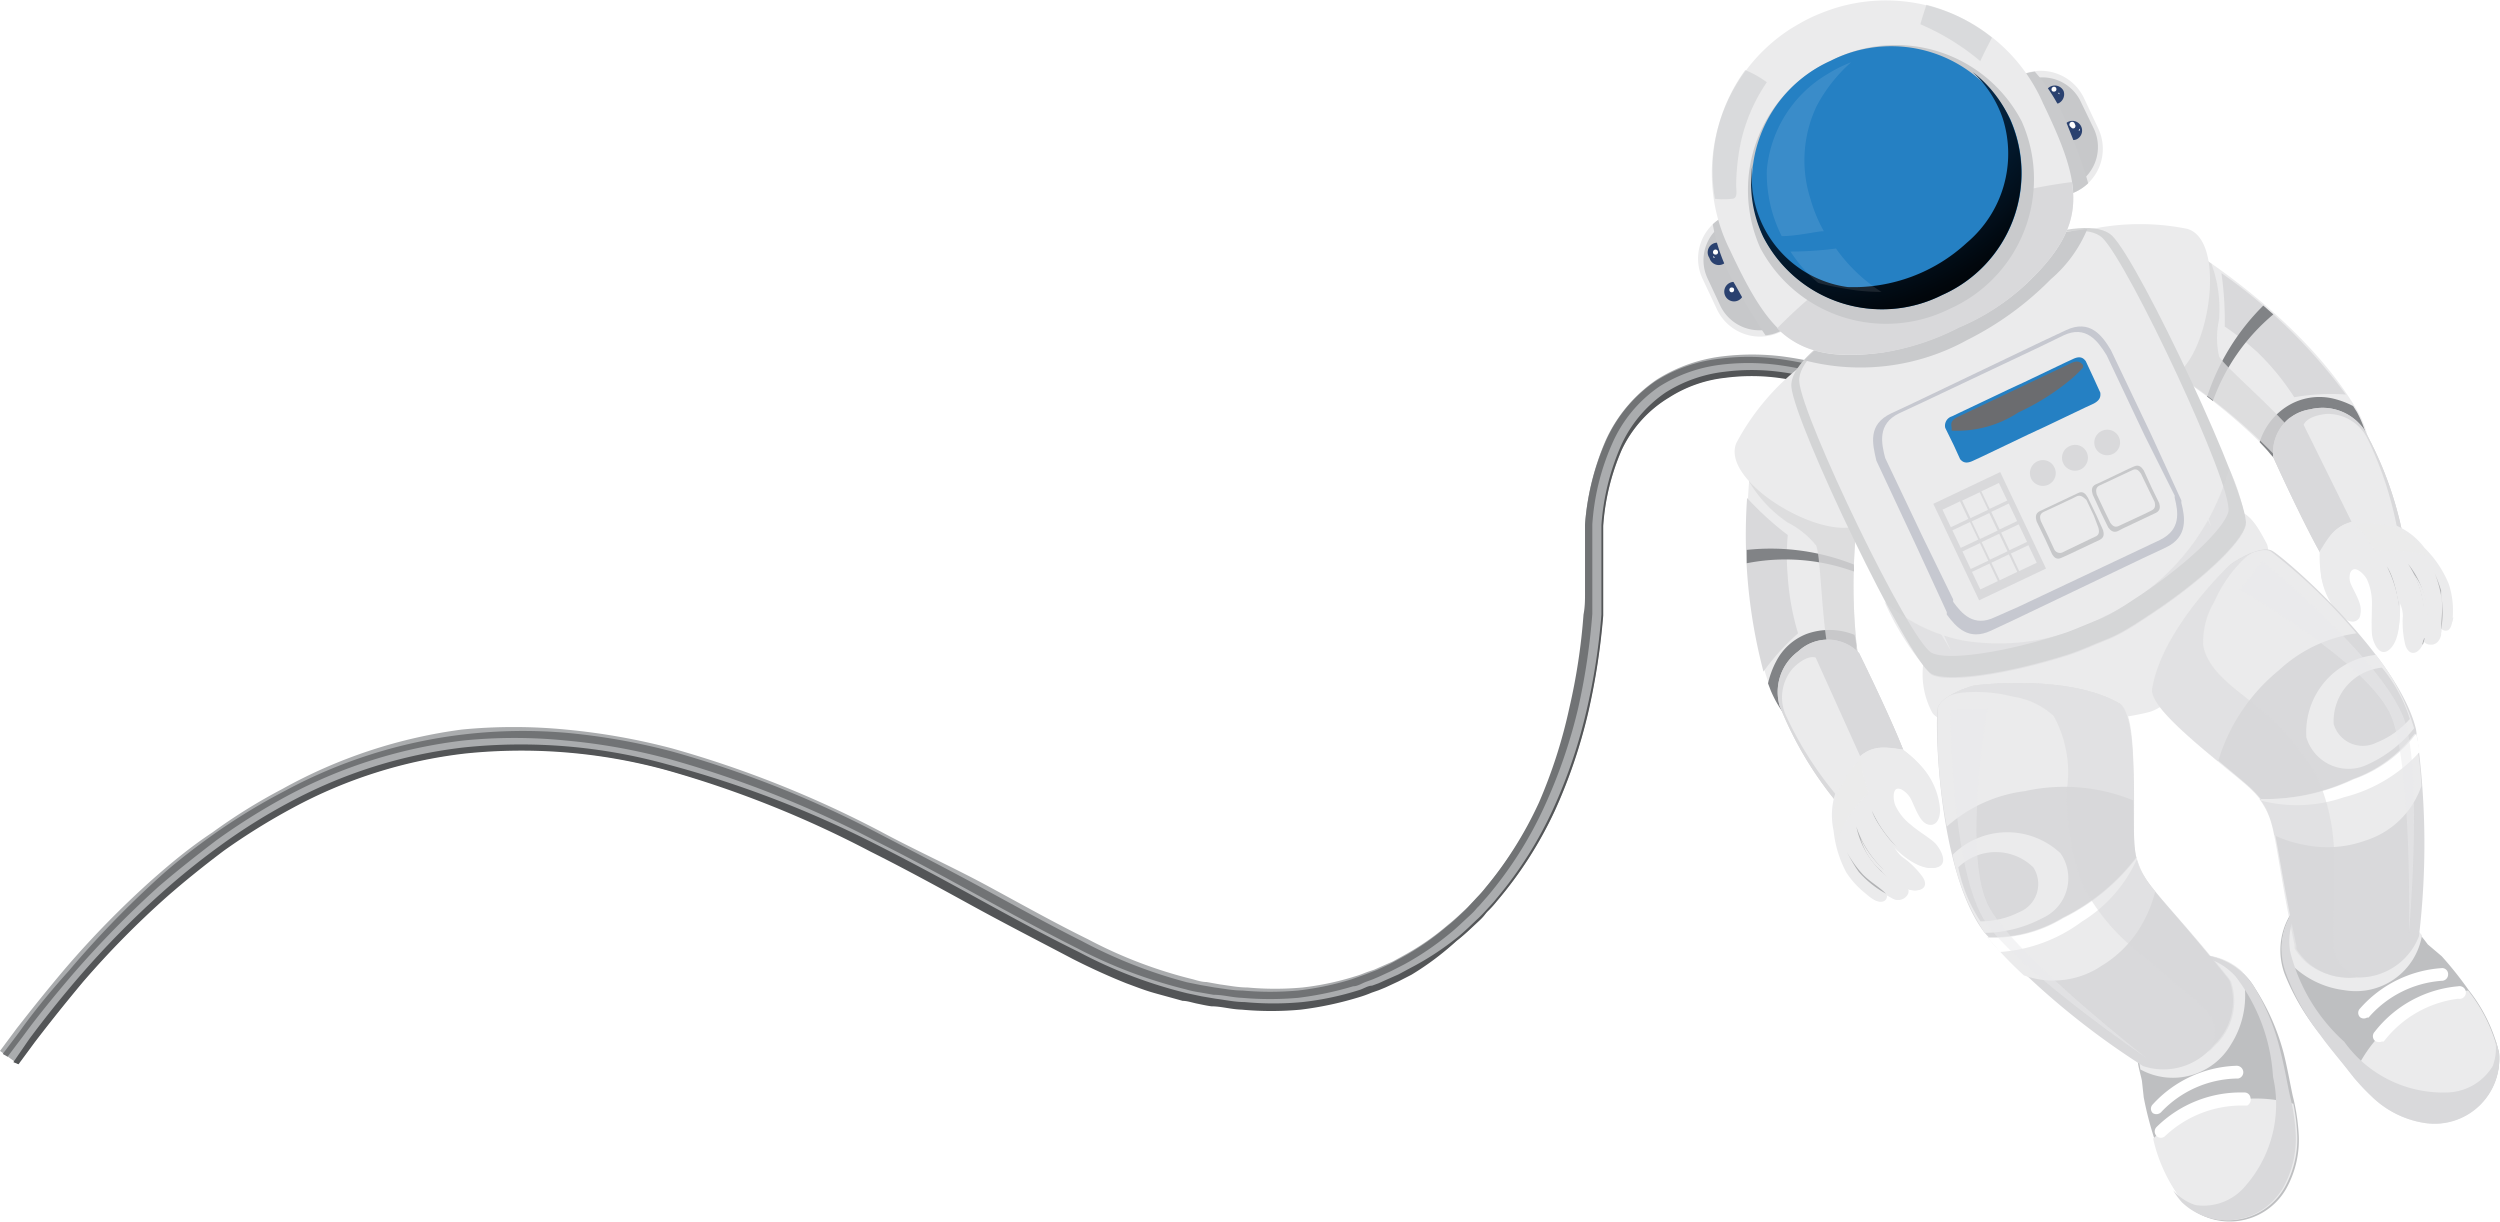 <svg xmlns="http://www.w3.org/2000/svg" xmlns:xlink="http://www.w3.org/1999/xlink" viewBox="0 0 82.38 40.27"><defs><style>.cls-1{mask:url(#mask);filter:url(#luminosity-noclip-20);}.cls-10,.cls-13,.cls-16,.cls-18,.cls-2,.cls-20,.cls-23,.cls-25,.cls-27,.cls-4,.cls-43,.cls-47,.cls-6,.cls-62,.cls-66,.cls-67,.cls-71,.cls-73,.cls-74,.cls-75,.cls-78,.cls-8,.cls-80,.cls-82{mix-blend-mode:multiply;}.cls-2{fill:url(#radial-gradient);}.cls-11,.cls-3{mask:url(#mask-2);}.cls-4{fill:url(#radial-gradient-2);}.cls-28,.cls-5{mask:url(#mask-3);}.cls-6{fill:url(#radial-gradient-3);}.cls-42,.cls-7{mask:url(#mask-4);}.cls-7{filter:url(#luminosity-noclip-27);}.cls-8{fill:url(#radial-gradient-4);}.cls-46,.cls-9{mask:url(#mask-5);}.cls-9{filter:url(#luminosity-noclip-29);}.cls-10{fill:url(#radial-gradient-5);}.cls-11{filter:url(#luminosity-noclip-21);}.cls-12,.cls-14{mask:url(#mask-7);}.cls-12{filter:url(#luminosity-noclip-31);}.cls-13{fill:url(#radial-gradient-7);}.cls-15{mask:url(#mask-9);filter:url(#luminosity-noclip-33);}.cls-16{fill:url(#radial-gradient-9);}.cls-17,.cls-21{mask:url(#mask-10);}.cls-17{filter:url(#luminosity-noclip-34);}.cls-18{fill:url(#radial-gradient-10);}.cls-19{mask:url(#mask-12);filter:url(#luminosity-noclip-36);}.cls-20{fill:url(#radial-gradient-12);}.cls-22{mask:url(#mask-14);filter:url(#luminosity-noclip-38);}.cls-23{fill:url(#radial-gradient-14);}.cls-24{mask:url(#mask-15);filter:url(#luminosity-noclip-39);}.cls-25{fill:url(#radial-gradient-15);}.cls-26{mask:url(#mask-16);filter:url(#luminosity-noclip-40);}.cls-27{fill:url(#radial-gradient-16);}.cls-28{filter:url(#luminosity-noclip-23);}.cls-29{isolation:isolate;}.cls-30{fill:#aaacae;}.cls-31{fill:#535557;}.cls-32,.cls-62{fill:#717375;}.cls-32,.cls-68,.cls-69,.cls-81,.cls-84,.cls-86{mix-blend-mode:screen;}.cls-33{mask:url(#mask-20);}.cls-34{fill:url(#radial-gradient-20);}.cls-35{mask:url(#mask-21);}.cls-36{fill:url(#radial-gradient-21);}.cls-37{mask:url(#mask-23);}.cls-38{fill:url(#radial-gradient-23);}.cls-39{fill:url(#radial-gradient-27);}.cls-40{mask:url(#mask-27);}.cls-41{fill:url(#radial-gradient-28);}.cls-43{fill:url(#radial-gradient-29);}.cls-44{mask:url(#mask-29);}.cls-45{fill:url(#radial-gradient-30);}.cls-47{fill:url(#radial-gradient-31);}.cls-48{mask:url(#mask-31);}.cls-49{fill:url(#radial-gradient-32);}.cls-50{mask:url(#mask-33);}.cls-51{fill:url(#radial-gradient-34);}.cls-52{mask:url(#mask-34);}.cls-53{fill:url(#radial-gradient-35);}.cls-54{mask:url(#mask-36);}.cls-55{fill:url(#radial-gradient-37);}.cls-56{mask:url(#mask-38);}.cls-57{fill:url(#radial-gradient-39);}.cls-58{mask:url(#mask-39);}.cls-59{fill:url(#radial-gradient-40);}.cls-60{mask:url(#mask-40);}.cls-61{fill:url(#radial-gradient-41);}.cls-63,.cls-68,.cls-69,.cls-71,.cls-86{fill:#ebebec;}.cls-64{fill:#818386;}.cls-65,.cls-66,.cls-67,.cls-73{fill:#d9d9db;}.cls-66{opacity:0.8;}.cls-68{opacity:0.7;}.cls-70{fill:#b1b2b4;}.cls-72{fill:#d3d4d5;}.cls-73,.cls-78,.cls-86{opacity:0.5;}.cls-74,.cls-78{fill:#c9cacc;}.cls-75{fill:#c7c8ca;}.cls-76{fill:#2a416f;}.cls-77,.cls-81{fill:#fff;}.cls-79{fill:url(#Fading_Sky);}.cls-80{fill:url(#radial-gradient-42);}.cls-81{opacity:0.1;}.cls-82{fill:#c6c8d0;}.cls-83{fill:url(#Fading_Sky-2);}.cls-84{fill:#6b6c6f;}.cls-85{fill:#bebfc1;}.cls-87{filter:url(#luminosity-noclip-16);}.cls-88{filter:url(#luminosity-noclip-15);}.cls-89{filter:url(#luminosity-noclip-14);}.cls-90{filter:url(#luminosity-noclip-12);}.cls-91{filter:url(#luminosity-noclip-10);}.cls-92{filter:url(#luminosity-noclip-9);}.cls-93{filter:url(#luminosity-noclip-7);}.cls-94{filter:url(#luminosity-noclip-5);}.cls-95{filter:url(#luminosity-noclip-4);}.cls-96{filter:url(#luminosity-noclip-3);}.cls-97{filter:url(#luminosity-noclip-2);}.cls-98{filter:url(#luminosity-noclip);}</style><filter id="luminosity-noclip" x="58.18" y="-8185.76" width="0.45" height="32766" filterUnits="userSpaceOnUse" color-interpolation-filters="sRGB"><feFlood flood-color="#fff" result="bg"/><feBlend in="SourceGraphic" in2="bg"/></filter><mask id="mask" x="58.18" y="-8185.76" width="0.45" height="32766" maskUnits="userSpaceOnUse"><g class="cls-98"/></mask><radialGradient id="radial-gradient" cx="-3525.38" cy="5.65" r="0.41" gradientTransform="translate(3583.73)" gradientUnits="userSpaceOnUse"><stop offset="0.25" stop-color="#fff"/><stop offset="0.35" stop-color="#d1d1d1"/><stop offset="0.53" stop-color="#888"/><stop offset="0.69" stop-color="#4e4e4e"/><stop offset="0.82" stop-color="#232323"/><stop offset="0.93" stop-color="#0a0a0a"/><stop offset="0.99"/></radialGradient><filter id="luminosity-noclip-2" x="63.68" y="-8185.76" width="0.45" height="32766" filterUnits="userSpaceOnUse" color-interpolation-filters="sRGB"><feFlood flood-color="#fff" result="bg"/><feBlend in="SourceGraphic" in2="bg"/></filter><mask id="mask-2" x="63.68" y="-8185.76" width="0.45" height="32766" maskUnits="userSpaceOnUse"><g class="cls-97"/></mask><radialGradient id="radial-gradient-2" cx="-3519.88" cy="19.38" r="0.41" xlink:href="#radial-gradient"/><filter id="luminosity-noclip-3" x="58.93" y="-8185.76" width="0.45" height="32766" filterUnits="userSpaceOnUse" color-interpolation-filters="sRGB"><feFlood flood-color="#fff" result="bg"/><feBlend in="SourceGraphic" in2="bg"/></filter><mask id="mask-3" x="58.93" y="-8185.76" width="0.45" height="32766" maskUnits="userSpaceOnUse"><g class="cls-96"/></mask><radialGradient id="radial-gradient-3" cx="-3524.64" cy="20.8" r="0.41" xlink:href="#radial-gradient"/><filter id="luminosity-noclip-4" x="71.6" y="-8185.76" width="2.27" height="32766" filterUnits="userSpaceOnUse" color-interpolation-filters="sRGB"><feFlood flood-color="#fff" result="bg"/><feBlend in="SourceGraphic" in2="bg"/></filter><mask id="mask-4" x="71.6" y="-8185.76" width="2.27" height="32766" maskUnits="userSpaceOnUse"><g class="cls-95"/></mask><radialGradient id="radial-gradient-4" cx="72.73" cy="20.3" r="1.13" gradientUnits="userSpaceOnUse"><stop offset="0" stop-color="#fff"/><stop offset="0.09" stop-color="#f9f9f9"/><stop offset="0.22" stop-color="#e7e7e7"/><stop offset="0.36" stop-color="#c9c9c9"/><stop offset="0.53" stop-color="#a0a0a0"/><stop offset="0.7" stop-color="#6b6b6b"/><stop offset="0.89" stop-color="#2b2b2b"/><stop offset="1"/></radialGradient><filter id="luminosity-noclip-5" x="72.14" y="-8185.76" width="1.19" height="32766" filterUnits="userSpaceOnUse" color-interpolation-filters="sRGB"><feFlood flood-color="#fff" result="bg"/><feBlend in="SourceGraphic" in2="bg"/></filter><mask id="mask-5" x="72.14" y="-8185.76" width="1.19" height="32766" maskUnits="userSpaceOnUse"><g class="cls-94"/></mask><radialGradient id="radial-gradient-5" cx="72.73" cy="20.3" r="0.59" xlink:href="#radial-gradient-4"/><filter id="luminosity-noclip-7" x="79.31" y="-8185.76" width="0.47" height="32766" filterUnits="userSpaceOnUse" color-interpolation-filters="sRGB"><feFlood flood-color="#fff" result="bg"/><feBlend in="SourceGraphic" in2="bg"/></filter><mask id="mask-7" x="79.31" y="-8185.76" width="0.47" height="32766" maskUnits="userSpaceOnUse"><g class="cls-93"/></mask><radialGradient id="radial-gradient-7" cx="-2994.58" cy="706.78" r="0.41" gradientTransform="translate(2659.72 -1647.91) rotate(-19.73)" xlink:href="#radial-gradient"/><filter id="luminosity-noclip-9" x="75.31" y="-8185.76" width="0.47" height="32766" filterUnits="userSpaceOnUse" color-interpolation-filters="sRGB"><feFlood flood-color="#fff" result="bg"/><feBlend in="SourceGraphic" in2="bg"/></filter><mask id="mask-9" x="75.31" y="-8185.76" width="0.47" height="32766" maskUnits="userSpaceOnUse"><g class="cls-92"/></mask><radialGradient id="radial-gradient-9" cx="-2999.34" cy="708.19" r="0.41" gradientTransform="translate(2659.72 -1647.91) rotate(-19.73)" xlink:href="#radial-gradient"/><filter id="luminosity-noclip-10" x="68.1" y="-8185.76" width="0.37" height="32766" filterUnits="userSpaceOnUse" color-interpolation-filters="sRGB"><feFlood flood-color="#fff" result="bg"/><feBlend in="SourceGraphic" in2="bg"/></filter><mask id="mask-10" x="68.1" y="-8185.76" width="0.37" height="32766" maskUnits="userSpaceOnUse"><g class="cls-91"/></mask><radialGradient id="radial-gradient-10" cx="-3005.17" cy="703.02" r="0.33" gradientTransform="translate(2659.72 -1647.91) rotate(-19.73)" xlink:href="#radial-gradient"/><filter id="luminosity-noclip-12" x="79.88" y="-8185.76" width="0.47" height="32766" filterUnits="userSpaceOnUse" color-interpolation-filters="sRGB"><feFlood flood-color="#fff" result="bg"/><feBlend in="SourceGraphic" in2="bg"/></filter><mask id="mask-12" x="79.88" y="-8185.76" width="0.47" height="32766" maskUnits="userSpaceOnUse"><g class="cls-90"/></mask><radialGradient id="radial-gradient-12" cx="-2996.8" cy="714.66" r="0.41" gradientTransform="translate(2659.72 -1647.91) rotate(-19.73)" xlink:href="#radial-gradient"/><filter id="luminosity-noclip-14" x="78.12" y="-8185.76" width="0.29" height="32766" filterUnits="userSpaceOnUse" color-interpolation-filters="sRGB"><feFlood flood-color="#fff" result="bg"/><feBlend in="SourceGraphic" in2="bg"/></filter><mask id="mask-14" x="78.12" y="-8185.76" width="0.29" height="32766" maskUnits="userSpaceOnUse"><g class="cls-89"/></mask><radialGradient id="radial-gradient-14" cx="-2992.78" cy="698.08" r="0.26" gradientTransform="translate(2659.72 -1647.91) rotate(-19.73)" xlink:href="#radial-gradient"/><filter id="luminosity-noclip-15" x="70.51" y="-8185.76" width="0.29" height="32766" filterUnits="userSpaceOnUse" color-interpolation-filters="sRGB"><feFlood flood-color="#fff" result="bg"/><feBlend in="SourceGraphic" in2="bg"/></filter><mask id="mask-15" x="70.51" y="-8185.76" width="0.29" height="32766" maskUnits="userSpaceOnUse"><g class="cls-88"/></mask><radialGradient id="radial-gradient-15" cx="-3000.8" cy="697.89" r="0.26" gradientTransform="translate(2659.72 -1647.91) rotate(-19.73)" xlink:href="#radial-gradient"/><filter id="luminosity-noclip-16" x="58.1" y="-8185.76" width="0.35" height="32766" filterUnits="userSpaceOnUse" color-interpolation-filters="sRGB"><feFlood flood-color="#fff" result="bg"/><feBlend in="SourceGraphic" in2="bg"/></filter><mask id="mask-16" x="58.1" y="-8185.76" width="0.35" height="32766" maskUnits="userSpaceOnUse"><g class="cls-87"/></mask><radialGradient id="radial-gradient-16" cx="-3005.79" cy="675.11" r="0.31" gradientTransform="translate(2659.72 -1647.91) rotate(-19.73)" xlink:href="#radial-gradient"/><filter id="luminosity-noclip-20" x="58.18" y="5.42" width="0.45" height="0.59" filterUnits="userSpaceOnUse" color-interpolation-filters="sRGB"><feFlood flood-color="#fff" result="bg"/><feBlend in="SourceGraphic" in2="bg"/></filter><mask id="mask-20" x="58.18" y="5.42" width="0.45" height="0.59" maskUnits="userSpaceOnUse"><g class="cls-1"><path class="cls-2" d="M58.63,5.72c0,.17-.1.3-.22.3s-.23-.13-.23-.3.1-.3.23-.3S58.63,5.56,58.63,5.72Z"/></g></mask><radialGradient id="radial-gradient-20" cx="-3525.38" cy="5.65" r="0.41" gradientTransform="translate(3583.73)" gradientUnits="userSpaceOnUse"><stop offset="0.25" stop-color="#ffe358"/><stop offset="0.36" stop-color="#ffe878"/><stop offset="0.58" stop-color="#fff2b2"/><stop offset="0.76" stop-color="#fff9dc"/><stop offset="0.91" stop-color="#fffdf5"/><stop offset="0.99" stop-color="#fff"/></radialGradient><filter id="luminosity-noclip-21" x="63.68" y="19.16" width="0.45" height="0.59" filterUnits="userSpaceOnUse" color-interpolation-filters="sRGB"><feFlood flood-color="#fff" result="bg"/><feBlend in="SourceGraphic" in2="bg"/></filter><mask id="mask-21" x="63.68" y="19.16" width="0.45" height="0.59" maskUnits="userSpaceOnUse"><g class="cls-11"><path class="cls-4" d="M64.13,19.46a.23.23,0,1,1-.45,0c0-.17.1-.3.23-.3S64.13,19.29,64.13,19.46Z"/></g></mask><radialGradient id="radial-gradient-21" cx="-3519.88" cy="19.38" r="0.41" xlink:href="#radial-gradient-20"/><filter id="luminosity-noclip-23" x="58.93" y="20.57" width="0.45" height="0.59" filterUnits="userSpaceOnUse" color-interpolation-filters="sRGB"><feFlood flood-color="#fff" result="bg"/><feBlend in="SourceGraphic" in2="bg"/></filter><mask id="mask-23" x="58.93" y="20.57" width="0.45" height="0.59" maskUnits="userSpaceOnUse"><g class="cls-28"><path class="cls-6" d="M59.37,20.87a.23.23,0,1,1-.44,0c0-.16.1-.3.22-.3S59.37,20.71,59.37,20.87Z"/></g></mask><radialGradient id="radial-gradient-23" cx="-3524.64" cy="20.8" r="0.41" xlink:href="#radial-gradient-20"/><radialGradient id="radial-gradient-27" cx="72.74" cy="20.25" r="0.66" gradientUnits="userSpaceOnUse"><stop offset="0" stop-color="#fff"/><stop offset="0.99" stop-color="#fff"/></radialGradient><filter id="luminosity-noclip-27" x="71.6" y="19.17" width="2.27" height="2.27" filterUnits="userSpaceOnUse" color-interpolation-filters="sRGB"><feFlood flood-color="#fff" result="bg"/><feBlend in="SourceGraphic" in2="bg"/></filter><mask id="mask-27" x="71.6" y="19.17" width="2.27" height="2.27" maskUnits="userSpaceOnUse"><g class="cls-7"><path class="cls-8" d="M73.87,20.3a1.14,1.14,0,1,1-1.14-1.13A1.14,1.14,0,0,1,73.87,20.3Z"/></g></mask><radialGradient id="radial-gradient-28" cx="72.73" cy="20.3" r="1.13" gradientUnits="userSpaceOnUse"><stop offset="0" stop-color="#fff"/><stop offset="1" stop-color="#fff"/></radialGradient><radialGradient id="radial-gradient-29" cx="72.73" cy="20.3" r="1.13" gradientUnits="userSpaceOnUse"><stop offset="0" stop-color="gray"/><stop offset="0.14" stop-color="#7a7a7a"/><stop offset="0.34" stop-color="#686868"/><stop offset="0.57" stop-color="#4a4a4a"/><stop offset="0.82" stop-color="#212121"/><stop offset="1"/></radialGradient><filter id="luminosity-noclip-29" x="72.14" y="19.71" width="1.19" height="1.19" filterUnits="userSpaceOnUse" color-interpolation-filters="sRGB"><feFlood flood-color="#fff" result="bg"/><feBlend in="SourceGraphic" in2="bg"/></filter><mask id="mask-29" x="72.14" y="19.71" width="1.19" height="1.19" maskUnits="userSpaceOnUse"><g class="cls-9"><path class="cls-10" d="M73.33,20.3a.6.6,0,1,1-.6-.59A.6.6,0,0,1,73.33,20.3Z"/></g></mask><radialGradient id="radial-gradient-30" cx="72.73" cy="20.3" r="0.59" xlink:href="#radial-gradient-28"/><radialGradient id="radial-gradient-31" cx="72.73" cy="20.3" r="0.59" xlink:href="#radial-gradient-29"/><filter id="luminosity-noclip-31" x="79.31" y="27.82" width="0.47" height="0.58" filterUnits="userSpaceOnUse" color-interpolation-filters="sRGB"><feFlood flood-color="#fff" result="bg"/><feBlend in="SourceGraphic" in2="bg"/></filter><mask id="mask-31" x="79.31" y="27.82" width="0.47" height="0.58" maskUnits="userSpaceOnUse"><g class="cls-12"><path class="cls-13" d="M79.75,28a.26.26,0,0,1-.11.36c-.11,0-.25-.05-.31-.21a.27.27,0,0,1,.11-.35A.27.27,0,0,1,79.75,28Z"/></g></mask><radialGradient id="radial-gradient-32" cx="-2994.58" cy="706.78" r="0.41" gradientTransform="translate(2659.72 -1647.91) rotate(-19.73)" xlink:href="#radial-gradient-20"/><filter id="luminosity-noclip-33" x="75.31" y="30.75" width="0.47" height="0.58" filterUnits="userSpaceOnUse" color-interpolation-filters="sRGB"><feFlood flood-color="#fff" result="bg"/><feBlend in="SourceGraphic" in2="bg"/></filter><mask id="mask-33" x="75.31" y="30.75" width="0.47" height="0.58" maskUnits="userSpaceOnUse"><g class="cls-15"><path class="cls-16" d="M75.75,31a.26.26,0,0,1-.11.35c-.11,0-.25-.05-.31-.2a.28.28,0,0,1,.11-.36A.26.26,0,0,1,75.75,31Z"/></g></mask><radialGradient id="radial-gradient-34" cx="-2999.34" cy="708.19" r="0.41" gradientTransform="translate(2659.72 -1647.91) rotate(-19.73)" xlink:href="#radial-gradient-20"/><filter id="luminosity-noclip-34" x="68.1" y="27.9" width="0.37" height="0.46" filterUnits="userSpaceOnUse" color-interpolation-filters="sRGB"><feFlood flood-color="#fff" result="bg"/><feBlend in="SourceGraphic" in2="bg"/></filter><mask id="mask-34" x="68.1" y="27.9" width="0.37" height="0.46" maskUnits="userSpaceOnUse"><g class="cls-17"><path class="cls-18" d="M68.45,28.07a.21.21,0,0,1-.08.28c-.09,0-.21,0-.25-.16a.22.22,0,0,1,.09-.28A.21.21,0,0,1,68.45,28.07Z"/></g></mask><radialGradient id="radial-gradient-35" cx="-3005.17" cy="703.02" r="0.33" gradientTransform="translate(2659.72 -1647.91) rotate(-19.73)" xlink:href="#radial-gradient-20"/><filter id="luminosity-noclip-36" x="79.88" y="35.99" width="0.47" height="0.58" filterUnits="userSpaceOnUse" color-interpolation-filters="sRGB"><feFlood flood-color="#fff" result="bg"/><feBlend in="SourceGraphic" in2="bg"/></filter><mask id="mask-36" x="79.88" y="35.99" width="0.47" height="0.58" maskUnits="userSpaceOnUse"><g class="cls-19"><path class="cls-20" d="M80.32,36.2a.26.26,0,0,1-.11.36c-.11,0-.25-.05-.31-.21A.27.27,0,0,1,80,36,.27.27,0,0,1,80.32,36.2Z"/></g></mask><radialGradient id="radial-gradient-37" cx="-2996.8" cy="714.66" r="0.41" gradientTransform="translate(2659.72 -1647.91) rotate(-19.73)" xlink:href="#radial-gradient-20"/><filter id="luminosity-noclip-38" x="78.12" y="19.11" width="0.29" height="0.36" filterUnits="userSpaceOnUse" color-interpolation-filters="sRGB"><feFlood flood-color="#fff" result="bg"/><feBlend in="SourceGraphic" in2="bg"/></filter><mask id="mask-38" x="78.12" y="19.11" width="0.29" height="0.36" maskUnits="userSpaceOnUse"><g class="cls-22"><path class="cls-23" d="M78.4,19.24a.17.17,0,0,1-.07.23.18.18,0,0,1-.19-.13.17.17,0,0,1,.07-.23A.18.18,0,0,1,78.4,19.24Z"/></g></mask><radialGradient id="radial-gradient-39" cx="-2992.78" cy="698.08" r="0.26" gradientTransform="translate(2659.72 -1647.91) rotate(-19.73)" xlink:href="#radial-gradient-20"/><filter id="luminosity-noclip-39" x="70.51" y="21.64" width="0.29" height="0.36" filterUnits="userSpaceOnUse" color-interpolation-filters="sRGB"><feFlood flood-color="#fff" result="bg"/><feBlend in="SourceGraphic" in2="bg"/></filter><mask id="mask-39" x="70.51" y="21.64" width="0.29" height="0.36" maskUnits="userSpaceOnUse"><g class="cls-24"><path class="cls-25" d="M70.79,21.77a.18.18,0,0,1-.07.23.2.2,0,0,1-.12-.36A.18.18,0,0,1,70.79,21.77Z"/></g></mask><radialGradient id="radial-gradient-40" cx="-3000.8" cy="697.89" r="0.26" gradientTransform="translate(2659.72 -1647.91) rotate(-19.73)" xlink:href="#radial-gradient-20"/><filter id="luminosity-noclip-40" x="58.1" y="1.85" width="0.35" height="0.44" filterUnits="userSpaceOnUse" color-interpolation-filters="sRGB"><feFlood flood-color="#fff" result="bg"/><feBlend in="SourceGraphic" in2="bg"/></filter><mask id="mask-40" x="58.1" y="1.85" width="0.35" height="0.44" maskUnits="userSpaceOnUse"><g class="cls-26"><path class="cls-27" d="M58.44,2a.2.2,0,0,1-.09.27c-.08,0-.19,0-.23-.16a.2.2,0,0,1,.08-.26C58.29,1.83,58.39,1.89,58.44,2Z"/></g></mask><radialGradient id="radial-gradient-41" cx="-3005.79" cy="675.11" r="0.31" gradientTransform="translate(2659.72 -1647.91) rotate(-19.73)" xlink:href="#radial-gradient-20"/><linearGradient id="Fading_Sky" x1="366.13" y1="-66.76" x2="375.15" y2="-66.76" gradientTransform="translate(-244.08 225.1) rotate(-25.39)" gradientUnits="userSpaceOnUse"><stop offset="0" stop-color="#2580c3"/><stop offset="1" stop-color="#2580c3"/></linearGradient><radialGradient id="radial-gradient-42" cx="370.41" cy="-73.32" r="11.7" gradientTransform="translate(-244.08 225.1) rotate(-25.39)" gradientUnits="userSpaceOnUse"><stop offset="0.28" stop-color="#21687e"/><stop offset="0.42" stop-color="#0d3b59"/><stop offset="0.59" stop-color="#05294a"/><stop offset="0.71" stop-color="#031b31"/><stop offset="0.9" stop-color="#01070d"/><stop offset="1"/></radialGradient><linearGradient id="Fading_Sky-2" x1="371.42" y1="-59.55" x2="371.42" y2="-56.54" xlink:href="#Fading_Sky"/></defs><g class="cls-29"><g id="Layer_2" data-name="Layer 2"><g id="Layer_1-2" data-name="Layer 1"><path class="cls-30" d="M.59,35.06l.54-.72c.35-.47.89-1.15,1.6-2a32.19,32.19,0,0,1,2.76-2.82c.57-.49,1.19-1,1.88-1.51A20,20,0,0,1,9.64,26.6a15.85,15.85,0,0,1,5.68-1.79,17.92,17.92,0,0,1,6.65.56A34.19,34.19,0,0,1,28.69,28c1.1.56,2.2,1.16,3.31,1.76s2.21,1.22,3.36,1.79c.57.28,1.15.55,1.75.79.31.12.61.23.92.33s.63.17.94.25l.48.1.47.08c.33,0,.65.1,1,.11a10.48,10.48,0,0,0,1.94,0,10,10,0,0,0,1.88-.39l.46-.16.22-.08.22-.1.44-.19.42-.23A9.86,9.86,0,0,0,48,31a8.22,8.22,0,0,0,.69-.62c.12-.11.22-.23.32-.34a3.28,3.28,0,0,0,.31-.34,13.34,13.34,0,0,0,1.92-3,17.31,17.31,0,0,0,1.09-3.23,21.54,21.54,0,0,0,.49-3.18c0-.26,0-.52,0-.77s0-.51,0-.76,0-.49,0-.73,0-.23,0-.35l0-.34a7.9,7.9,0,0,1,.62-2.52A4.12,4.12,0,0,1,55,13.08a4.47,4.47,0,0,1,1.86-.65,7.25,7.25,0,0,1,1.75,0,11.75,11.75,0,0,1,2.41.6l.61.24.2.09.32-.66-.07,0-.16-.07-.65-.26a11.94,11.94,0,0,0-2.57-.63,8.09,8.09,0,0,0-1.92,0,5.2,5.2,0,0,0-2.19.77,4.86,4.86,0,0,0-1.68,2,8.6,8.6,0,0,0-.68,2.76l0,.36c0,.13,0,.25,0,.37l0,.75c0,.24,0,.49,0,.73s0,.5,0,.75a21,21,0,0,1-.47,3.07,16,16,0,0,1-1,3.1,12.26,12.26,0,0,1-1.81,2.85,2.92,2.92,0,0,1-.28.32l-.3.32c-.21.19-.42.4-.65.58a8.49,8.49,0,0,1-1.44,1l-.38.21-.41.18-.2.09-.21.07c-.14.05-.27.11-.42.15a9.29,9.29,0,0,1-1.74.37,9.94,9.94,0,0,1-1.81,0c-.3,0-.6-.06-.9-.1l-.45-.08c-.15,0-.31-.05-.45-.09a15,15,0,0,1-3.46-1.32c-1.12-.55-2.22-1.17-3.33-1.77S30.13,28,29,27.39a35.28,35.28,0,0,0-6.86-2.73,21.61,21.61,0,0,0-3.5-.62,17.72,17.72,0,0,0-3.42,0A16.65,16.65,0,0,0,9.3,26,18.45,18.45,0,0,0,7,27.43C6.23,27.94,5.59,28.48,5,29a31.12,31.12,0,0,0-2.83,2.89c-.72.85-1.26,1.54-1.62,2L0,34.63Z"/><path class="cls-31" d="M.61,35.07l.53-.72c.36-.47.89-1.15,1.6-2A29.62,29.62,0,0,1,5.5,29.55c.57-.5,1.19-1,1.88-1.52a21.44,21.44,0,0,1,2.27-1.41,15.73,15.73,0,0,1,5.68-1.79,18.09,18.09,0,0,1,6.64.55,34.79,34.79,0,0,1,6.71,2.68c1.1.55,2.2,1.15,3.31,1.76S34.21,31,35.35,31.6c.57.29,1.16.56,1.76.8.3.11.6.23.92.32s.62.17.94.26c.15,0,.32.06.47.09s.32.07.48.09c.32,0,.64.1,1,.11a10.49,10.49,0,0,0,1.94,0,11.15,11.15,0,0,0,1.89-.4,4,4,0,0,0,.45-.16l.23-.08.22-.09.43-.2.43-.22A9.28,9.28,0,0,0,48,31c.25-.19.47-.41.7-.62s.21-.23.31-.34a3.28,3.28,0,0,0,.31-.34,13,13,0,0,0,1.92-3,17.44,17.44,0,0,0,1.1-3.24,22.72,22.72,0,0,0,.49-3.18c0-.26,0-.52,0-.77s0-.51,0-.76,0-.49,0-.73l0-.35c0-.11,0-.23,0-.34a7.52,7.52,0,0,1,.61-2.51A4,4,0,0,1,55,13.1a4.29,4.29,0,0,1,1.85-.65,6.69,6.69,0,0,1,1.74,0,11.68,11.68,0,0,1,2.41.59c.27.1.48.19.61.25l.2.08.09-.18-.21-.09-.62-.24a11.19,11.19,0,0,0-2.45-.61,7.08,7.08,0,0,0-1.79,0,4.62,4.62,0,0,0-1.94.68,4.21,4.21,0,0,0-1.49,1.79,7.88,7.88,0,0,0-.63,2.58c0,.12,0,.23,0,.35l0,.36c0,.24,0,.47,0,.72s0,.5,0,.76,0,.51,0,.76a21.08,21.08,0,0,1-.49,3.16,17,17,0,0,1-1.08,3.2,12.91,12.91,0,0,1-1.89,3c-.09.12-.2.23-.3.34s-.2.22-.32.33-.43.42-.67.61a9.37,9.37,0,0,1-1.53,1l-.41.22-.43.19-.22.1-.22.08c-.14,0-.29.11-.44.15a9.66,9.66,0,0,1-1.85.39,10.15,10.15,0,0,1-1.91,0c-.32,0-.63-.07-.95-.11l-.47-.08-.47-.1a15.29,15.29,0,0,1-3.57-1.36c-1.14-.56-2.25-1.17-3.36-1.78s-2.2-1.2-3.31-1.76A34.92,34.92,0,0,0,22,25.19a18.08,18.08,0,0,0-6.72-.56,16,16,0,0,0-5.75,1.81,19.29,19.29,0,0,0-2.28,1.43,24.32,24.32,0,0,0-1.9,1.53,30,30,0,0,0-2.78,2.83c-.72.84-1.25,1.53-1.6,2L.44,35Z"/><path class="cls-32" d="M.25,34.82l.55-.73c.35-.48.89-1.16,1.61-2a33.14,33.14,0,0,1,2.8-2.86c.58-.5,1.21-1,1.92-1.54a21.24,21.24,0,0,1,2.31-1.45,16.35,16.35,0,0,1,5.84-1.84,17,17,0,0,1,3.35,0,20,20,0,0,1,3.45.62,34.8,34.8,0,0,1,6.79,2.7c1.12.56,2.22,1.16,3.33,1.77s2.21,1.21,3.34,1.78a16,16,0,0,0,3.53,1.33,3.41,3.41,0,0,0,.46.1l.46.08c.31,0,.62.09.93.1a10.5,10.5,0,0,0,1.86,0,11,11,0,0,0,1.81-.38c.15,0,.29-.1.43-.15l.22-.08.21-.09.41-.19.41-.21a9.48,9.48,0,0,0,1.48-1c.24-.19.45-.4.67-.6s.2-.22.31-.32l.29-.33a12.82,12.82,0,0,0,1.86-2.93A17.31,17.31,0,0,0,52,23.35a21.61,21.61,0,0,0,.47-3.12c0-.25,0-.5,0-.75s0-.5,0-.75,0-.49,0-.73,0-.24,0-.37,0-.24,0-.35a7.82,7.82,0,0,1,.65-2.65,4.42,4.42,0,0,1,1.57-1.9,4.9,4.9,0,0,1,2-.71,7.55,7.55,0,0,1,1.85,0,11.53,11.53,0,0,1,2.5.62c.56.2.85.34.85.34l.09-.18-.23-.1-.64-.25a11.71,11.71,0,0,0-2.55-.63,7.39,7.39,0,0,0-1.89,0,4.93,4.93,0,0,0-2.13.75,4.7,4.7,0,0,0-1.64,2,8.3,8.3,0,0,0-.67,2.72c0,.12,0,.24,0,.36s0,.25,0,.37,0,.49,0,.74,0,.49,0,.74,0,.5-.05.75a20.12,20.12,0,0,1-.47,3.09,16.76,16.76,0,0,1-1,3.11,12.8,12.8,0,0,1-1.83,2.89c-.09.11-.19.21-.29.32l-.3.32c-.21.2-.42.4-.65.58a8.58,8.58,0,0,1-1.46,1l-.39.21-.41.19-.21.08-.21.08-.42.15a9.77,9.77,0,0,1-1.77.37,10.16,10.16,0,0,1-1.83,0c-.3,0-.61-.06-.91-.1l-.46-.08-.45-.09A16,16,0,0,1,35.63,31c-1.12-.56-2.23-1.18-3.34-1.78S30.08,28.05,29,27.49a35,35,0,0,0-6.83-2.72,21.38,21.38,0,0,0-3.48-.62,16.74,16.74,0,0,0-3.4.05,16.42,16.42,0,0,0-5.9,1.86A20.3,20.3,0,0,0,7,27.52c-.71.51-1.34,1-1.93,1.55A32.18,32.18,0,0,0,2.26,32C1.54,32.8,1,33.49.64,34l-.55.73Z"/><g class="cls-33"><path class="cls-34" d="M58.63,5.72c0,.17-.1.3-.22.3s-.23-.13-.23-.3.1-.3.23-.3S58.63,5.56,58.63,5.72Z"/></g><g class="cls-35"><path class="cls-36" d="M64.13,19.46a.23.23,0,1,1-.45,0c0-.17.1-.3.23-.3S64.13,19.29,64.13,19.46Z"/></g><g class="cls-35"><path class="cls-36" d="M64.13,19.46a.23.23,0,1,1-.45,0c0-.17.1-.3.23-.3S64.13,19.29,64.13,19.46Z"/></g><g class="cls-37"><path class="cls-38" d="M59.37,20.87a.23.23,0,1,1-.44,0c0-.16.1-.3.22-.3S59.37,20.71,59.37,20.87Z"/></g><g class="cls-35"><path class="cls-36" d="M64.13,19.46a.23.23,0,1,1-.45,0c0-.17.1-.3.23-.3S64.13,19.29,64.13,19.46Z"/></g><g class="cls-35"><path class="cls-36" d="M64.13,19.46a.23.23,0,1,1-.45,0c0-.17.1-.3.23-.3S64.13,19.29,64.13,19.46Z"/></g><g class="cls-37"><path class="cls-38" d="M59.37,20.87a.23.23,0,1,1-.44,0c0-.16.1-.3.22-.3S59.37,20.71,59.37,20.87Z"/></g><polygon class="cls-39" points="72.74 19.61 72.77 20.31 73.42 20.09 72.77 20.33 73.16 20.89 72.74 20.34 72.33 20.89 72.72 20.33 72.07 20.09 72.73 20.3 72.74 19.61"/><g class="cls-40"><path class="cls-41" d="M73.87,20.3a1.14,1.14,0,1,1-1.14-1.13A1.14,1.14,0,0,1,73.87,20.3Z"/></g><g class="cls-42"><path class="cls-43" d="M73.87,20.3a1.14,1.14,0,1,1-1.14-1.13A1.14,1.14,0,0,1,73.87,20.3Z"/></g><g class="cls-44"><path class="cls-45" d="M73.33,20.3a.6.6,0,1,1-.6-.59A.6.6,0,0,1,73.33,20.3Z"/></g><g class="cls-46"><path class="cls-47" d="M73.33,20.3a.6.6,0,1,1-.6-.59A.6.6,0,0,1,73.33,20.3Z"/></g><g class="cls-48"><path class="cls-49" d="M79.75,28a.26.26,0,0,1-.11.36c-.11,0-.25-.05-.31-.21a.27.27,0,0,1,.11-.35A.27.27,0,0,1,79.75,28Z"/></g><g class="cls-48"><path class="cls-49" d="M79.75,28a.26.26,0,0,1-.11.36c-.11,0-.25-.05-.31-.21a.27.27,0,0,1,.11-.35A.27.27,0,0,1,79.75,28Z"/></g><g class="cls-50"><path class="cls-51" d="M75.75,31a.26.26,0,0,1-.11.35c-.11,0-.25-.05-.31-.2a.28.28,0,0,1,.11-.36A.26.26,0,0,1,75.75,31Z"/></g><g class="cls-52"><path class="cls-53" d="M68.45,28.07a.21.21,0,0,1-.08.28c-.09,0-.21,0-.25-.16a.22.22,0,0,1,.09-.28A.21.21,0,0,1,68.45,28.07Z"/></g><g class="cls-48"><path class="cls-49" d="M79.75,28a.26.26,0,0,1-.11.36c-.11,0-.25-.05-.31-.21a.27.27,0,0,1,.11-.35A.27.27,0,0,1,79.75,28Z"/></g><g class="cls-54"><path class="cls-55" d="M80.32,36.2a.26.26,0,0,1-.11.36c-.11,0-.25-.05-.31-.21A.27.27,0,0,1,80,36,.27.27,0,0,1,80.32,36.2Z"/></g><g class="cls-52"><path class="cls-53" d="M68.45,28.07a.21.21,0,0,1-.08.28c-.09,0-.21,0-.25-.16a.22.22,0,0,1,.09-.28A.21.21,0,0,1,68.45,28.07Z"/></g><g class="cls-56"><path class="cls-57" d="M78.4,19.24a.17.17,0,0,1-.07.23.18.18,0,0,1-.19-.13.17.17,0,0,1,.07-.23A.18.18,0,0,1,78.4,19.24Z"/></g><g class="cls-58"><path class="cls-59" d="M70.79,21.77a.18.18,0,0,1-.07.23.2.2,0,0,1-.12-.36A.18.18,0,0,1,70.79,21.77Z"/></g><g class="cls-60"><path class="cls-61" d="M58.44,2a.2.2,0,0,1-.09.27c-.08,0-.19,0-.23-.16a.2.2,0,0,1,.08-.26C58.29,1.83,58.39,1.89,58.44,2Z"/></g><rect class="cls-62" x="61.92" y="14.78" width="0.64" height="0.07" transform="translate(26.23 67.7) rotate(-69.14)"/><polygon class="cls-62" points="61.21 14.8 61.28 14.82 61.47 14.2 61.39 14.18 61.21 14.8"/><polygon class="cls-62" points="60.31 14.57 60.38 14.59 60.52 13.96 60.44 13.94 60.31 14.57"/><polygon class="cls-62" points="59.39 14.41 59.46 14.43 59.54 13.79 59.47 13.78 59.39 14.41"/><polygon class="cls-62" points="58.48 14.36 58.55 14.36 58.55 13.72 58.48 13.72 58.48 14.36"/><path class="cls-63" d="M57.74,14.86s-.66,4.49.62,7.87c0,0,.55,1.42,1.28,1.18a2.18,2.18,0,0,0,1.55-2.54,18.67,18.67,0,0,1,.31-6Z"/><path class="cls-64" d="M59.53,20.89a1.91,1.91,0,0,0-1,.9,2.94,2.94,0,0,0-.27.73l.08.21s.55,1.42,1.28,1.18a2.18,2.18,0,0,0,1.55-2.54q0-.21-.06-.45A2.21,2.21,0,0,0,59.53,20.89Z"/><path class="cls-65" d="M58.91,19a7.84,7.84,0,0,1,0-1.37,10.32,10.32,0,0,1-1.34-1.22,17.65,17.65,0,0,0,.54,5.72,7.55,7.55,0,0,1,1.14-1.26A8.37,8.37,0,0,1,58.91,19Z"/><path class="cls-64" d="M61.08,18.83c0-.08,0-.15,0-.23a7.42,7.42,0,0,0-3.52-.48c0,.14,0,.29,0,.44A6.59,6.59,0,0,1,61.08,18.83Z"/><path class="cls-66" d="M57.74,14.86s-.06.4-.11,1a4.27,4.27,0,0,0,1.28,1.36,2.83,2.83,0,0,1,.93.75c.18.31.18,3.18.58,4.17.12.3.26.61.41.9a2.14,2.14,0,0,0,.36-1.71,18.67,18.67,0,0,1,.31-6Z"/><path class="cls-65" d="M60.52,26.24a2.08,2.08,0,0,1,.58-1,1.87,1.87,0,0,1,1.06-.58,1.55,1.55,0,0,1,.57.09c-.46-1.19-1.47-3.23-1.47-3.23a1.42,1.42,0,0,0-2-.06,1.66,1.66,0,0,0-.62,1.79,12,12,0,0,0,1.83,3.12C60.49,26.35,60.51,26.29,60.52,26.24Z"/><path class="cls-65" d="M60.52,26.24a2.08,2.08,0,0,1,.58-1,1.87,1.87,0,0,1,1.06-.58,1.55,1.55,0,0,1,.57.09c-.46-1.19-1.47-3.23-1.47-3.23a1.42,1.42,0,0,0-2-.06,1.66,1.66,0,0,0-.62,1.79,12,12,0,0,0,1.83,3.12C60.49,26.35,60.51,26.29,60.52,26.24Z"/><path class="cls-67" d="M61.26,21.56a1.57,1.57,0,0,0-1.36-.42l.09,0a1.48,1.48,0,0,1,.92.83c.3.65,1.15,2.45,1.29,2.7a1.6,1.6,0,0,1,.53.09C62.27,23.6,61.26,21.56,61.26,21.56Z"/><path class="cls-63" d="M61.1,25.28a2.75,2.75,0,0,1,.26-.22l-1.53-3.39s-.27-.13-.75.35a1.46,1.46,0,0,0-.2,1.62,11.75,11.75,0,0,0,1.65,2.58A2.08,2.08,0,0,1,61.1,25.28Z"/><path class="cls-63" d="M62.7,24.7c-.6-.08-1.06-.19-1.59.4a3.59,3.59,0,0,0-.62,1,2.38,2.38,0,0,0-.07,1.27,3.75,3.75,0,0,0,.42,1.38,2.88,2.88,0,0,0,.57.64c.15.12.41.38.62.31a.18.18,0,0,0,.1-.22l.2.11a.34.34,0,0,0,.51-.15.26.26,0,0,0,0-.15.64.64,0,0,0,.23.05c.32,0,.41-.2.24-.45a2.85,2.85,0,0,0-.68-.66,1.22,1.22,0,0,1-.27-.36.23.23,0,0,0,.07.07c.31.31.86.74,1.32.65s.15-.61,0-.78-.56-.4-.82-.63a1.74,1.74,0,0,1-.52-.65c-.07-.18-.12-.68.24-.52a.78.78,0,0,1,.27.24c.16.22.34,1,.73.92.19-.05.24-.31.24-.48a2.38,2.38,0,0,0-.54-1.38A3.82,3.82,0,0,0,62.7,24.7Z"/><path class="cls-68" d="M61,26.79a3,3,0,0,1,.59-.65c-.07-.18-.12-.37-.17-.52a2.17,2.17,0,0,1-.1-.62,1.85,1.85,0,0,0-.14.14,3.66,3.66,0,0,0-.62,1,2.29,2.29,0,0,0-.07,1.27c0,.1,0,.21.05.31A3.55,3.55,0,0,1,61,26.79Z"/><path class="cls-63" d="M59.55,11.91a7.93,7.93,0,0,0-2.33,2.68c-.64,1.47,4,3.92,4.43,2.23S59.9,11.62,59.55,11.91Z"/><path class="cls-69" d="M58,13.68s-.92.79-.52,1.66A4.57,4.57,0,0,0,60,17.12s-1.75-.77-2.18-1.62A2.08,2.08,0,0,1,58,13.68Z"/><path class="cls-70" d="M61.68,26.71s0,0,0,0a2.81,2.81,0,0,0,1,1.36h0A4,4,0,0,1,61.68,26.71Z"/><path class="cls-70" d="M62.92,29.24a3.4,3.4,0,0,1-1.75-2h0a2.84,2.84,0,0,0,1.74,2.06S62.93,29.24,62.92,29.24Z"/><path class="cls-71" d="M63.33,25.27a3.82,3.82,0,0,0-.63-.57c-.6-.08-1.06-.19-1.59.4h0c.36-.26.86-.6,1.17-.19.11.15.27.56.06.71-.44.29-.19,1.05.14,1.38a6.5,6.5,0,0,1,.69.74c.13.17,0,.42-.21.37a1.41,1.41,0,0,1-.7-.46,5.1,5.1,0,0,1-.55-.82A2.62,2.62,0,0,0,62.31,28c.13.15.48.47.4.71s-.54,0-.67-.09a3.22,3.22,0,0,1-.73-1A2.19,2.19,0,0,0,62,28.71c0,.05.51.43.25.53s-.68-.28-.85-.46a3.09,3.09,0,0,1-.57-.82,2.57,2.57,0,0,0,.52,1c.14.16.38.3.45.51a.11.11,0,0,1-.06.15.42.42,0,0,0,.33.08.18.18,0,0,0,.1-.22l.2.11a.34.34,0,0,0,.51-.15.26.26,0,0,0,0-.15.64.64,0,0,0,.23.05c.32,0,.41-.2.24-.45a2.85,2.85,0,0,0-.68-.66,1.22,1.22,0,0,1-.27-.36.23.23,0,0,0,.07.07c.31.31.86.74,1.32.65s.15-.61,0-.78-.56-.4-.82-.63a1.74,1.74,0,0,1-.52-.65c-.07-.18-.12-.68.24-.52a.78.78,0,0,1,.27.24c.16.22.34,1,.73.92.19-.05.24-.31.24-.48A2.38,2.38,0,0,0,63.33,25.27Z"/><path class="cls-70" d="M61.38,28.81a3.73,3.73,0,0,1-.52-.73,6,6,0,0,0,.3.52l.09.13a3.28,3.28,0,0,0,.9.72s0,0,0,0C61.91,29.21,61.62,29.06,61.38,28.81Z"/><path class="cls-63" d="M72,8.11s3.9,2.33,5.7,5.46c0,0,.75,1.32.11,1.74a2.19,2.19,0,0,1-3-.4A18.28,18.28,0,0,0,70,11.36Z"/><path class="cls-64" d="M75.5,13.31a2,2,0,0,1,1.32-.19,2.88,2.88,0,0,1,.72.26l.12.19s.75,1.32.11,1.74a2.19,2.19,0,0,1-3-.4c-.09-.11-.2-.22-.31-.34A2.15,2.15,0,0,1,75.5,13.31Z"/><path class="cls-65" d="M74.39,11.61a9.59,9.59,0,0,0-1.08-.85A11,11,0,0,0,73.2,9a17.62,17.62,0,0,1,4.1,4,6.94,6.94,0,0,0-1.7.09A8.17,8.17,0,0,0,74.39,11.61Z"/><path class="cls-64" d="M72.92,13.21l-.19-.14a7.53,7.53,0,0,1,1.85-3l.33.29A6.66,6.66,0,0,0,72.92,13.21Z"/><path class="cls-66" d="M72,8.11s.34.21.87.58a4.31,4.31,0,0,1,.25,1.85,2.81,2.81,0,0,0,0,1.19c.13.34,2.35,2.15,2.86,3.08.16.29.31.59.44.89a2.17,2.17,0,0,1-1.55-.79A18.28,18.28,0,0,0,70,11.36Z"/><path class="cls-65" d="M79,17.47a2.08,2.08,0,0,0-1.1-.17,1.93,1.93,0,0,0-1.13.46,1.56,1.56,0,0,0-.29.5c-.63-1.11-1.57-3.19-1.57-3.19a1.43,1.43,0,0,1,1.21-1.58,1.67,1.67,0,0,1,1.78.66,12,12,0,0,1,1.26,3.39Z"/><path class="cls-65" d="M79,17.47a2.08,2.08,0,0,0-1.1-.17,1.93,1.93,0,0,0-1.13.46,1.56,1.56,0,0,0-.29.5c-.63-1.11-1.57-3.19-1.57-3.19a1.43,1.43,0,0,1,1.21-1.58,1.67,1.67,0,0,1,1.78.66,12,12,0,0,1,1.26,3.39Z"/><path class="cls-67" d="M74.92,15.07a1.54,1.54,0,0,1,.54-1.31l0,.09a1.51,1.51,0,0,0,.06,1.23c.31.65,1.18,2.44,1.28,2.71a1.37,1.37,0,0,0-.27.47C75.86,17.15,74.92,15.07,74.92,15.07Z"/><path class="cls-63" d="M77.91,17.3l-.34.06L75.91,14s.08-.29.75-.36a1.46,1.46,0,0,1,1.38.87A11.78,11.78,0,0,1,79,17.46,2.1,2.1,0,0,0,77.91,17.3Z"/><path class="cls-63" d="M76.44,18.17c.32-.51.52-.93,1.32-1a3.57,3.57,0,0,1,1.13.12,2.28,2.28,0,0,1,1,.76,3.57,3.57,0,0,1,.8,1.19,2.7,2.7,0,0,1,.14.85c0,.19,0,.56-.15.67a.19.19,0,0,1-.24-.05l0,.22c-.06.23-.21.36-.44.3a.25.25,0,0,1-.13-.09.68.68,0,0,1-.1.21c-.19.26-.42.2-.51-.1a3,3,0,0,1-.08-.94,1,1,0,0,0-.1-.43.28.28,0,0,0,0,.09c0,.44,0,1.13-.34,1.43s-.56-.26-.58-.51,0-.69,0-1a1.84,1.84,0,0,0-.17-.81c-.1-.18-.45-.53-.56-.16a.77.77,0,0,0,0,.37c.07.26.56.91.25,1.14-.16.13-.39,0-.52-.11A2.39,2.39,0,0,1,76.49,19,4.06,4.06,0,0,1,76.44,18.17Z"/><path class="cls-68" d="M79.15,18.17a2.86,2.86,0,0,0-.88,0c-.1-.17-.22-.33-.3-.46a2.36,2.36,0,0,0-.42-.47l.21,0a3.61,3.61,0,0,1,1.13.13,2.23,2.23,0,0,1,1,.75l.21.23A3.6,3.6,0,0,0,79.15,18.17Z"/><path class="cls-63" d="M68.53,7.64a7.86,7.86,0,0,1,3.54-.1c1.54.43.49,5.6-1.07,4.84S68.08,7.75,68.53,7.64Z"/><path class="cls-69" d="M70.9,7.54s1.19-.22,1.62.64a4.56,4.56,0,0,1-.23,3.09,5.59,5.59,0,0,0,.13-2.71A2.07,2.07,0,0,0,70.9,7.54Z"/><path class="cls-70" d="M78.65,18.66s0,0,0,0a2.73,2.73,0,0,1,.43,1.62h0A4,4,0,0,0,78.65,18.66Z"/><path class="cls-70" d="M79.82,21.22a3.41,3.41,0,0,0-.47-2.64s0,0,0,0a2.83,2.83,0,0,1,.49,2.66S79.82,21.23,79.82,21.22Z"/><path class="cls-71" d="M76.49,19a4.06,4.06,0,0,1,0-.86c.32-.51.52-.93,1.32-1h0c-.43.11-1,.28-.89.78,0,.18.26.56.51.49.51-.15.94.52,1,1a6.51,6.51,0,0,0,.14,1,.22.22,0,0,0,.42.07A1.47,1.47,0,0,0,79,19.7a4,4,0,0,0-.28-.95,2.61,2.61,0,0,1,.5,1.2c0,.19.06.67.3.76s.36-.41.35-.58a3.17,3.17,0,0,0-.34-1.22A2.19,2.19,0,0,1,80,20.13c0,.08,0,.67.25.54s.21-.7.18-1a3.52,3.52,0,0,0-.27-1,2.48,2.48,0,0,1,.41,1c0,.21,0,.48.11.67a.12.12,0,0,0,.16,0,.4.4,0,0,1-.15.3.19.19,0,0,1-.24-.05l0,.22c-.06.23-.21.36-.44.3a.25.25,0,0,1-.13-.09.68.68,0,0,1-.1.21c-.19.26-.42.2-.51-.1a3,3,0,0,1-.08-.94,1,1,0,0,0-.1-.43.28.28,0,0,0,0,.09c0,.44,0,1.13-.34,1.43s-.56-.26-.58-.51,0-.69,0-1a1.84,1.84,0,0,0-.17-.81c-.1-.18-.45-.53-.56-.16a.77.77,0,0,0,0,.37c.07.26.56.91.25,1.14-.16.13-.39,0-.52-.11A2.39,2.39,0,0,1,76.49,19Z"/><path class="cls-70" d="M80.46,19.75a3.92,3.92,0,0,0-.23-.86,5.79,5.79,0,0,1,.21.57s0,.09,0,.14a3.41,3.41,0,0,1,0,1.15s0,0,0,0C80.44,20.42,80.5,20.1,80.46,19.75Z"/><path class="cls-63" d="M63.41,21.84a2.67,2.67,0,0,0,.28,1.62c.43.88,5.84.36,7.14,0s4.33-4.64,3.86-5.55-.79-1.22-1.36-1S63.41,21.84,63.41,21.84Z"/><path class="cls-71" d="M64.8,23.53a16.19,16.19,0,0,1-1-1.9l-.42.21a2.67,2.67,0,0,0,.28,1.62c.12.25.65.38,1.36.44C65,23.78,64.88,23.65,64.8,23.53Z"/><path class="cls-71" d="M73.33,17l-.44.2a.08.08,0,0,1,0,0,11.49,11.49,0,0,1,.61,1.08c.22.5.41,1,.61,1.52.46-.83.72-1.55.56-1.87C74.22,17,73.9,16.72,73.33,17Z"/><path class="cls-72" d="M69.6,7.77c-.92-.89-4.6.82-4.6.82l-1.2.61-1.23.55s-3.65,1.77-3.54,3,3.83,9,4.61,9.45c.53.29,2.5,0,4.49-.63.44-.14.83-.33,1.27-.5s.88-.45,1.27-.71c1.76-1.13,3.22-2.48,3.33-3.08C74.16,16.44,70.51,8.66,69.6,7.77Z"/><path class="cls-63" d="M69.28,7.84c-.87-.83-4.35.79-4.35.79L63.8,9.2l-1.16.51s-3.45,1.67-3.35,2.87,3.62,8.53,4.36,8.93c.5.27,2.36,0,4.24-.6.42-.13.79-.31,1.2-.47s.83-.42,1.2-.67c1.66-1.07,3-2.34,3.14-2.91C73.59,16,70.14,8.68,69.28,7.84Z"/><path class="cls-73" d="M69.35,20.31a7.25,7.25,0,0,1-4.7.79,5.59,5.59,0,0,1-2.55-1.27,9.11,9.11,0,0,0,1.54,2.4c.53.29,2.5,0,4.49-.63.44-.14.83-.33,1.27-.5s.88-.45,1.27-.71c1.76-1.13,3.22-2.48,3.33-3.08a5.92,5.92,0,0,0-.55-1.87A7.56,7.56,0,0,1,69.35,20.31Z"/><path class="cls-74" d="M64.83,11.2a10.35,10.35,0,0,0,2.75-2,4.37,4.37,0,0,0,1.2-1.65A11.92,11.92,0,0,0,65,8.59l-1.2.61-1.23.55a12.37,12.37,0,0,0-3.12,2.12A7.28,7.28,0,0,0,64.83,11.2Z"/><path class="cls-63" d="M59.41,8.85a1.57,1.57,0,0,1-.74,2.09h0a1.57,1.57,0,0,1-2.09-.74l-.47-1a1.56,1.56,0,0,1,.74-2.09h0a1.57,1.57,0,0,1,2.09.75Z"/><path class="cls-75" d="M59.25,8.87a1.42,1.42,0,0,1-.67,1.88h0a1.43,1.43,0,0,1-1.89-.67l-.42-.9a1.41,1.41,0,0,1,.67-1.88h0A1.42,1.42,0,0,1,58.82,8Z"/><path class="cls-76" d="M56.9,8.23a.32.32,0,1,1-.57.27.32.32,0,1,1,.57-.27Z"/><path class="cls-77" d="M56.59,8.25a.09.09,0,0,1,0,.12.1.1,0,0,1-.12,0,.09.09,0,0,1,0-.12A.08.08,0,0,1,56.59,8.25Z"/><path class="cls-77" d="M56.51,8.49s0,0,0,0,0,0-.05,0a0,0,0,0,1,0-.06A0,0,0,0,1,56.51,8.49Z"/><path class="cls-76" d="M57.43,9.47a.32.32,0,1,1-.58.28.32.32,0,0,1,.58-.28Z"/><path class="cls-77" d="M57.12,9.49a.09.09,0,0,1,0,.12.08.08,0,0,1-.11,0,.09.09,0,0,1,0-.12A.1.1,0,0,1,57.12,9.49Z"/><path class="cls-77" d="M57,9.73a0,0,0,1,1-.06,0A0,0,0,0,1,57,9.73Z"/><path class="cls-74" d="M56.85,7.11a1.65,1.65,0,0,0-.41.28,5.71,5.71,0,0,0,.74,2c.21.37.41.75.65,1.11.11.18.22.37.35.55a1.44,1.44,0,0,0,.49-.14,1.57,1.57,0,0,0,.74-2.09l-.47-1A1.57,1.57,0,0,0,56.85,7.11Z"/><path class="cls-63" d="M66.31,5.58a1.56,1.56,0,0,0,2.09.74h0a1.57,1.57,0,0,0,.74-2.09l-.47-1a1.58,1.58,0,0,0-2.09-.75h0a1.57,1.57,0,0,0-.75,2.09Z"/><path class="cls-75" d="M66.42,5.46a1.4,1.4,0,0,0,1.88.67h0A1.41,1.41,0,0,0,69,4.25l-.43-.89a1.4,1.4,0,0,0-1.88-.67h0A1.4,1.4,0,0,0,66,4.57Z"/><path class="cls-76" d="M67.41,3.25a.34.34,0,0,0,.43.15A.33.33,0,0,0,68,3a.32.32,0,1,0-.58.28Z"/><path class="cls-77" d="M67.62,3a.1.1,0,0,0,.12,0,.09.09,0,0,0,0-.12.08.08,0,0,0-.11,0A.09.09,0,0,0,67.62,3Z"/><path class="cls-77" d="M67.86,3.11s0,0,0,0,0,0,0-.05a0,0,0,0,0-.05,0A0,0,0,0,0,67.86,3.11Z"/><path class="cls-76" d="M68,4.44a.34.34,0,0,0,.43.15A.32.32,0,1,0,68,4.44Z"/><path class="cls-77" d="M68.26,4.21a.08.08,0,0,0,.11,0,.1.1,0,0,0,0-.12.09.09,0,1,0-.15.08Z"/><path class="cls-77" d="M68.49,4.3a0,0,0,0,0,.05,0,0,0,0,0,0,0-.06,0,0,0,0,0,0,0A0,0,0,0,0,68.49,4.3Z"/><path class="cls-74" d="M66.58,2.49a1.57,1.57,0,0,1,.47-.13,5.89,5.89,0,0,1,1.11,1.85c.16.4.32.8.45,1.2.07.2.14.41.2.63a1.65,1.65,0,0,1-.41.28,1.56,1.56,0,0,1-2.09-.74l-.48-1A1.57,1.57,0,0,1,66.58,2.49Z"/><path class="cls-63" d="M60.37.3a6.81,6.81,0,0,0-.7.28c-.23.11-.45.24-.65.36a5.66,5.66,0,0,0-2,7.33C58.3,11,59.16,12,62,11.62a8.3,8.3,0,0,0,2.53-.83A7.46,7.46,0,0,0,66.72,9.4c2.14-2,1.92-3.27.6-6A5.65,5.65,0,0,0,60.37.3Z"/><path class="cls-65" d="M58.56,10.82c.8.79,1.79,1,3.48.8a8.3,8.3,0,0,0,2.53-.83A7.46,7.46,0,0,0,66.72,9.4C68.05,8.16,68.47,7.2,68.27,6A16.43,16.43,0,0,0,58.56,10.82Z"/><path class="cls-78" d="M57.07,6.55c.22,0,.13-.31.14-.49a7.69,7.69,0,0,1,.13-1.26,5.68,5.68,0,0,1,.88-2.09,3.32,3.32,0,0,0-.71-.4,5.62,5.62,0,0,0-1,4.24A2.41,2.41,0,0,0,57.07,6.55Z"/><path class="cls-78" d="M64.54,1.48q.38.25.72.54V2c.12-.26.25-.51.38-.76A5.68,5.68,0,0,0,63.48.16c-.07.21-.14.43-.2.64A7.66,7.66,0,0,1,64.54,1.48Z"/><path class="cls-74" d="M66.62,4a4.68,4.68,0,0,1-2.38,6.18A4.69,4.69,0,0,1,58,8.16,4.69,4.69,0,0,1,60.33,2,4.68,4.68,0,0,1,66.62,4Z"/><path class="cls-79" d="M66.24,3.92A4.39,4.39,0,0,1,64,9.72,4.4,4.4,0,0,1,58.1,7.78,4.39,4.39,0,0,1,60.33,2,4.4,4.4,0,0,1,66.24,3.92Z"/><path class="cls-80" d="M65,2.37a3.74,3.74,0,0,1,1,1.55A3.84,3.84,0,0,1,64.81,8a5.51,5.51,0,0,1-3.92,1.46,3.66,3.66,0,0,1-3.14-4.07,4.13,4.13,0,0,0,.35,2.41A4.4,4.4,0,0,0,64,9.72a4.39,4.39,0,0,0,2.23-5.8A4.1,4.1,0,0,0,65,2.37Z"/><path class="cls-81" d="M59,8.29a5.3,5.3,0,0,0,.46.6,4.57,4.57,0,0,0,.45.43,6.6,6.6,0,0,0,.77.17A6.86,6.86,0,0,0,62,9.62a5.37,5.37,0,0,1-1.5-1.43A11.94,11.94,0,0,1,59,8.29Z"/><path class="cls-81" d="M60.22,2.44a4.1,4.1,0,0,0-2,3.17,4.6,4.6,0,0,0,.49,2.17c.44,0,.88-.1,1.31-.16h.08a4.85,4.85,0,0,1-.44-1.06,4.16,4.16,0,0,1,.21-3.08A5.14,5.14,0,0,1,61,2.05,4.84,4.84,0,0,0,60.22,2.44Z"/><path class="cls-82" d="M68.08,10.88l-.79.37-4.18,2-.79.37c-.78.37-.62,1-.49,1.56L63.15,18l1,2.17,0,.08h0c.31.42.72.88,1.46.53l.79-.37,4.18-2,.79-.37c.74-.35.63-1,.51-1.47h0l0-.08-1-2.18-1.32-2.77C69.27,11.05,68.86,10.51,68.08,10.88Z"/><path class="cls-63" d="M68,11.05l-.74.36-3.93,1.86-.75.35c-.73.35-.58,1-.46,1.47l1.24,2.61,1,2.05,0,.08h0c.29.4.68.84,1.37.51L66.5,20l3.94-1.86.74-.35c.69-.34.6-.91.48-1.39h0l0-.07-1-2-1.24-2.62C69.12,11.22,68.73,10.71,68,11.05Z"/><path class="cls-75" d="M70.32,15.37l-.18.08-.9.43-.18.08c-.17.08-.13.23-.1.34l.28.61.23.47v0h0c.07.09.16.19.32.12l.17-.09.91-.43.17-.08c.16-.08.14-.21.11-.32h0v0l-.23-.47-.28-.61C70.58,15.41,70.49,15.29,70.32,15.37Z"/><path class="cls-63" d="M70.27,15.49l-.15.07-.79.37-.15.07c-.14.07-.11.2-.09.29l.25.53.2.41h0c.06.08.14.17.28.1l.15-.07.79-.37.14-.07c.14-.07.12-.18.1-.28h0v0l-.2-.41-.25-.52C70.49,15.52,70.41,15.42,70.27,15.49Z"/><path class="cls-69" d="M70.2,15.64l-.11,0-.63.3-.12.06c-.12.05-.12.09-.12.13l.07.15.06.12h0s.06,0,.18,0l.11-.05.63-.3.12,0c.11-.06.12-.1.12-.13h0l-.06-.11-.07-.16S70.32,15.58,70.2,15.64Z"/><path class="cls-69" d="M68.25,11.57l-.34.16-1.77.84-.33.16-.37.17-.34.16-1.77.84-.33.16c-.33.16-.31.35-.29.5l.36.76.29.59v0h0a.4.4,0,0,0,.55.08l.34-.16L66,15l.33-.16.37-.18.34-.16,1.77-.84.33-.15c.31-.15.31-.33.29-.48h0l0,0-.28-.6-.36-.76C68.71,11.55,68.58,11.41,68.25,11.57Z"/><path class="cls-75" d="M68.47,16.25l-.17.08-.91.43-.17.08c-.17.08-.14.23-.11.34l.29.6.22.48v0h0c.06.1.15.2.31.12l.18-.08.91-.43.17-.08c.16-.08.14-.21.11-.32h0L69.09,17l-.29-.6C68.73,16.28,68.64,16.16,68.47,16.25Z"/><path class="cls-63" d="M68.42,16.36l-.14.07-.79.37-.15.07c-.15.08-.12.2-.09.3l.25.52.19.41v0h0a.21.21,0,0,0,.28.1l.14-.07.79-.38.15-.07c.14-.06.12-.18.1-.28h0L69,17l-.25-.53C68.65,16.39,68.57,16.29,68.42,16.36Z"/><path class="cls-69" d="M68.36,16.51l-.12.06-.62.3-.12.05c-.12.06-.12.1-.13.13l.08.15,0,.12h0s.06,0,.17,0l.12-.06.63-.29.11-.06c.12,0,.12-.09.13-.12h0l-.06-.12-.07-.15S68.48,16.46,68.36,16.51Z"/><path class="cls-65" d="M67.7,15.41a.42.42,0,0,1-.2.56h0a.43.43,0,0,1-.57-.2h0a.43.43,0,0,1,.21-.57h0a.42.42,0,0,1,.56.21Z"/><path class="cls-65" d="M68.76,14.9a.43.43,0,0,1-.2.57h0a.43.43,0,0,1-.57-.2h0a.42.42,0,0,1,.21-.57h0a.42.42,0,0,1,.56.2Z"/><path class="cls-65" d="M69.82,14.4a.42.42,0,0,1-.2.56h0a.43.43,0,0,1-.57-.2h0a.42.42,0,0,1,.21-.56h0a.42.42,0,0,1,.56.2Z"/><rect class="cls-65" x="64.35" y="15.91" width="2.44" height="3.52" transform="translate(-1.25 29.82) rotate(-25.39)"/><rect class="cls-63" x="64.12" y="16.63" width="0.64" height="0.64" transform="translate(-1.04 29.31) rotate(-25.43)"/><rect class="cls-63" x="64.76" y="16.33" width="0.64" height="0.64" transform="translate(-0.85 29.51) rotate(-25.39)"/><rect class="cls-63" x="65.4" y="16.02" width="0.64" height="0.64" transform="translate(-0.66 29.77) rotate(-25.4)"/><rect class="cls-63" x="64.44" y="17.31" width="0.64" height="0.64" transform="translate(-1.3 29.48) rotate(-25.4)"/><rect class="cls-63" x="65.08" y="17.01" width="0.64" height="0.64" transform="translate(-1.1 29.8) rotate(-25.46)"/><rect class="cls-63" x="65.72" y="16.7" width="0.64" height="0.64" transform="translate(-0.89 30.1) rotate(-25.51)"/><rect class="cls-63" x="64.77" y="18" width="0.64" height="0.64" transform="translate(-1.58 29.6) rotate(-25.32)"/><rect class="cls-63" x="65.41" y="17.7" width="0.64" height="0.64" transform="translate(-1.38 29.93) rotate(-25.4)"/><rect class="cls-63" x="66.05" y="17.39" width="0.64" height="0.64" transform="translate(-1.2 30.08) rotate(-25.32)"/><rect class="cls-63" x="65.09" y="18.68" width="0.64" height="0.64" transform="translate(-1.83 29.89) rotate(-25.4)"/><rect class="cls-63" x="65.73" y="18.38" width="0.64" height="0.64" transform="translate(-1.61 30.31) rotate(-25.55)"/><rect class="cls-63" x="66.37" y="18.07" width="0.64" height="0.64" transform="translate(-1.46 30.29) rotate(-25.32)"/><path class="cls-83" d="M68.31,11.83l-.26.12-1.34.64-.26.12-.28.13-.25.12-1.35.64-.25.12a.32.32,0,0,0-.22.38l.28.57.21.46h0c.07.08.17.17.41.06l.26-.12,1.34-.64.25-.12.28-.13.26-.12,1.34-.64.26-.12c.23-.12.23-.25.22-.36h0v0L69,12.48l-.27-.58C68.66,11.81,68.56,11.71,68.31,11.83Z"/><path class="cls-84" d="M66.51,13.59a7.8,7.8,0,0,0,1.62-1,3.82,3.82,0,0,0,.51-.48l0-.08c-.07-.08-.16-.18-.4-.06l-3.73,1.77c-.24.11-.22.24-.2.35l0,.1A3.66,3.66,0,0,0,66.51,13.59Z"/><path class="cls-85" d="M74.31,32.57a2.23,2.23,0,0,0-1.65-1.09c-1-.07-1.8,1-2.07,1.83a3.44,3.44,0,0,0-.15,1.56c0,.25.09.49.14.74l.06.55A11.14,11.14,0,0,0,71,37.55a5.06,5.06,0,0,0,1,2.11,2.14,2.14,0,0,0,3.33-.48,3.3,3.3,0,0,0,.41-1.9,6.49,6.49,0,0,0-.19-1.17c-.1-.47-.18-.94-.3-1.41A7.4,7.4,0,0,0,74.31,32.57Z"/><path class="cls-71" d="M73.52,34.41a3,3,0,0,0,.39-2.26l0-.11a2,2,0,0,0-1.22-.56c-1-.07-1.8,1-2.07,1.83a3.44,3.44,0,0,0-.15,1.56l.06.37A2.22,2.22,0,0,0,73.52,34.41Z"/><path class="cls-63" d="M72.65,36.52a4.52,4.52,0,0,0-1.7,1,5.21,5.21,0,0,0,1,2.1,2.14,2.14,0,0,0,3.33-.48,3.3,3.3,0,0,0,.41-1.9,6.08,6.08,0,0,0-.12-.87A4.56,4.56,0,0,0,72.65,36.52Z"/><path class="cls-65" d="M74.31,32.57a2.23,2.23,0,0,0-1.65-1.09,1.41,1.41,0,0,0-.46,0,2.11,2.11,0,0,1,1.47.7,6,6,0,0,1,1.23,3.3,4.08,4.08,0,0,1-.91,3.6,1.79,1.79,0,0,1-1.64.63,1.61,1.61,0,0,1-.74-.49,2.27,2.27,0,0,0,.29.4,2.14,2.14,0,0,0,3.33-.48,3.3,3.3,0,0,0,.41-1.9,6.49,6.49,0,0,0-.19-1.17c-.1-.47-.18-.94-.3-1.41A7.4,7.4,0,0,0,74.31,32.57Z"/><path class="cls-65" d="M72.94,34.45a2,2,0,0,0,.53-2.13l-.07-.1c-2.62-3.29-3.05-3.15-3.08-4.73s.06-4-.48-4.31c-1.74-1-4.8-.59-4.8-.59s-1.1.31-1.19.76,0,5.38,1.55,7.39a25.77,25.77,0,0,0,5.22,4.39A2.12,2.12,0,0,0,72.94,34.45Z"/><path class="cls-63" d="M67.31,30.25a1.44,1.44,0,0,0,.59-2.13,2.56,2.56,0,0,0-3.56.05,7.21,7.21,0,0,0,1.06,2.57h0A4.17,4.17,0,0,0,67.31,30.25Z"/><path class="cls-67" d="M66.53,30.06A1,1,0,0,0,67,28.58a1.77,1.77,0,0,0-2.47,0,5,5,0,0,0,.73,1.78h0A2.82,2.82,0,0,0,66.53,30.06Z"/><path class="cls-63" d="M66.72,26.07a6,6,0,0,1,3.59.31c0-1.41,0-3-.47-3.2-1.74-1-4.8-.59-4.8-.59s-1.1.31-1.19.76a17.87,17.87,0,0,0,.3,3.89A4.75,4.75,0,0,1,66.72,26.07Z"/><path class="cls-63" d="M69.26,31.82a3.75,3.75,0,0,0,1.37-1.45,4.17,4.17,0,0,0,.39-1,2.73,2.73,0,0,1-.62-1.13,6.87,6.87,0,0,1-2.43,2,4.43,4.43,0,0,1-2.48.64,12.49,12.49,0,0,0,1.2,1.26A2.85,2.85,0,0,0,69.26,31.82Z"/><path class="cls-77" d="M68.6,30.37a4.67,4.67,0,0,0,1.81-2.05s0,0,0-.06a6.87,6.87,0,0,1-2.43,2,4.43,4.43,0,0,1-2.48.64l.4.47A5.1,5.1,0,0,0,68.6,30.37Z"/><path class="cls-73" d="M70.32,27.49c0-1.58.06-4-.48-4.31-1.74-1-4.8-.59-4.8-.59a3.44,3.44,0,0,0-.79.33,1.89,1.89,0,0,1,.44-.1,4.9,4.9,0,0,1,1.66.14,2.51,2.51,0,0,1,1.32.63A3.84,3.84,0,0,1,68.11,26a8.64,8.64,0,0,0,.51,3.15,6.72,6.72,0,0,0,2,2.34c.37.33.76.64,1.15,1a7.67,7.67,0,0,1,.92.79,1.06,1.06,0,0,1,.06,1.4,2.39,2.39,0,0,0,.23-.22,2,2,0,0,0,.53-2.13l-.07-.1C70.78,28.93,70.35,29.07,70.32,27.49Z"/><path class="cls-86" d="M64.27,23.37s0,5.44,1.21,7.09,5.23,4.39,5.23,4.39-4.22-3.29-5.15-4.93-.07-6.56-.07-6.56Z"/><path class="cls-77" d="M73.75,35.54l-.06,0a3.52,3.52,0,0,0-2.46,1.09.22.22,0,0,1-.29.05.2.2,0,0,1,0-.29,3.9,3.9,0,0,1,2.74-1.27.22.22,0,0,1,.24.19A.21.21,0,0,1,73.75,35.54Z"/><path class="cls-77" d="M74.05,36.43l-.08,0a3.69,3.69,0,0,0-2.62,1,.2.2,0,0,1-.29,0,.21.21,0,0,1,0-.29A3.94,3.94,0,0,1,73.94,36a.2.2,0,0,1,.22.19A.22.22,0,0,1,74.05,36.43Z"/><path class="cls-85" d="M76.46,34.08c.28.39.59.75.89,1.13a7.39,7.39,0,0,0,.79.88,3.2,3.2,0,0,0,1.73.88,2.13,2.13,0,0,0,2.48-2.27,5.24,5.24,0,0,0-1-2.07,11.81,11.81,0,0,0-.89-1.12L80,31.12a6.71,6.71,0,0,0-.48-.58,3.5,3.5,0,0,0-1.3-.87,2.39,2.39,0,0,0-2.73.44,2.25,2.25,0,0,0-.2,2A7.47,7.47,0,0,0,76.46,34.08Z"/><path class="cls-71" d="M77.26,32.63a3,3,0,0,1-2-1.12l-.06-.1a2,2,0,0,1,.33-1.3,2.39,2.39,0,0,1,2.73-.44,3.5,3.5,0,0,1,1.3.87c.09.09.17.19.25.28A2.21,2.21,0,0,1,77.26,32.63Z"/><path class="cls-63" d="M79.44,33.29a4.58,4.58,0,0,1,1.89-.65,5.25,5.25,0,0,1,1,2.06A2.13,2.13,0,0,1,79.87,37a3.2,3.2,0,0,1-1.73-.88,7.22,7.22,0,0,1-.6-.64A4.63,4.63,0,0,1,79.44,33.29Z"/><path class="cls-65" d="M75.33,32.08a2.25,2.25,0,0,1,.2-2,1.62,1.62,0,0,1,.32-.32,2.14,2.14,0,0,0-.39,1.57,5.93,5.93,0,0,0,1.79,3A4,4,0,0,0,80.61,36a1.81,1.81,0,0,0,1.53-.87,1.69,1.69,0,0,0,.08-.89,2.85,2.85,0,0,1,.13.48A2.13,2.13,0,0,1,79.87,37a3.2,3.2,0,0,1-1.73-.88,7.39,7.39,0,0,1-.79-.88c-.3-.38-.61-.74-.89-1.13A7.47,7.47,0,0,1,75.33,32.08Z"/><path class="cls-65" d="M77.65,32.21a2.14,2.14,0,0,1-1.56-.45,2.18,2.18,0,0,1-.42-.49l0-.11c-.89-4.11-.52-4.35-1.72-5.38s-3.14-2.48-3-3.1c.34-2,2.58-4.09,2.58-4.09s.93-.66,1.34-.44,4.13,3.44,4.74,5.87a25.87,25.87,0,0,1,.1,6.83A2.13,2.13,0,0,1,77.65,32.21Z"/><path class="cls-63" d="M78,25.2a1.45,1.45,0,0,1-2-.9,2.56,2.56,0,0,1,2.29-2.72A7.18,7.18,0,0,1,79.55,24v0A4.19,4.19,0,0,1,78,25.2Z"/><path class="cls-67" d="M78.31,24.47a1,1,0,0,1-1.41-.61A1.77,1.77,0,0,1,78.49,22a5.06,5.06,0,0,1,.92,1.69h0A2.86,2.86,0,0,1,78.31,24.47Z"/><path class="cls-63" d="M75.09,22.09a6.13,6.13,0,0,0-2,3c-1.09-.9-2.26-1.91-2.18-2.39.34-2,2.58-4.09,2.58-4.09s.93-.66,1.34-.44a18.66,18.66,0,0,1,2.82,2.7A4.69,4.69,0,0,0,75.09,22.09Z"/><path class="cls-63" d="M77.94,27.7a3.7,3.7,0,0,1-2,.14,3.92,3.92,0,0,1-1-.32,2.62,2.62,0,0,0-.49-1.19,6.79,6.79,0,0,0,3.06-.65,4.39,4.39,0,0,0,2.06-1.51,10.58,10.58,0,0,1,.22,1.73A2.86,2.86,0,0,1,77.94,27.7Z"/><path class="cls-77" d="M77.24,26.27a4.74,4.74,0,0,1-2.74.11.1.1,0,0,0,0-.05,6.79,6.79,0,0,0,3.06-.65,4.39,4.39,0,0,0,2.06-1.51,5.12,5.12,0,0,1,.11.61A5,5,0,0,1,77.24,26.27Z"/><path class="cls-73" d="M73.92,25.78c-1.2-1-3.14-2.48-3-3.1.34-2,2.58-4.09,2.58-4.09a3.82,3.82,0,0,1,.75-.4,1.73,1.73,0,0,0-.35.27,4.51,4.51,0,0,0-.94,1.38,2.57,2.57,0,0,0-.36,1.42c.14.82,1,1.39,1.61,1.89a8.49,8.49,0,0,1,2.12,2.39,6.66,6.66,0,0,1,.58,3c0,.5,0,1,0,1.5a7,7,0,0,0,0,1.21,1.07,1.07,0,0,0,1,.94l-.32,0a2.14,2.14,0,0,1-1.56-.45,2.18,2.18,0,0,1-.42-.49l0-.11C74.75,27.05,75.12,26.81,73.92,25.78Z"/><path class="cls-86" d="M74.55,18.49s4.22,3.44,4.74,5.42.09,6.83.09,6.83.11-5.35-.57-7.1-5-4.21-5-4.21Z"/><path class="cls-77" d="M78,33.53a.1.1,0,0,0,.05,0,3.52,3.52,0,0,1,2.4-1.21.21.21,0,0,0,.22-.2.2.2,0,0,0-.19-.22,3.93,3.93,0,0,0-2.71,1.33.2.2,0,0,0,0,.29A.2.2,0,0,0,78,33.53Z"/><path class="cls-77" d="M78.49,34.32l.06,0A3.67,3.67,0,0,1,81,32.91a.21.21,0,1,0,0-.41A3.92,3.92,0,0,0,78.25,34a.21.21,0,0,0,0,.29A.24.24,0,0,0,78.49,34.32Z"/><path class="cls-69" d="M64.28,21.43S61.52,16.83,61,14.9c0,0-.31-1,.14-1.41a18.52,18.52,0,0,1,3.27-1.32l-2.65,1.38s-.68.38-.3,1.53S61.93,16.2,64.28,21.43Z"/><path class="cls-69" d="M72.87,17.36s-1.83-5-3-6.67c0,0-.58-.86-1.19-.78a19,19,0,0,0-3.09,1.7l2.75-1.18s.73-.29,1.38.73S70.3,12.23,72.87,17.36Z"/></g></g></g></svg>